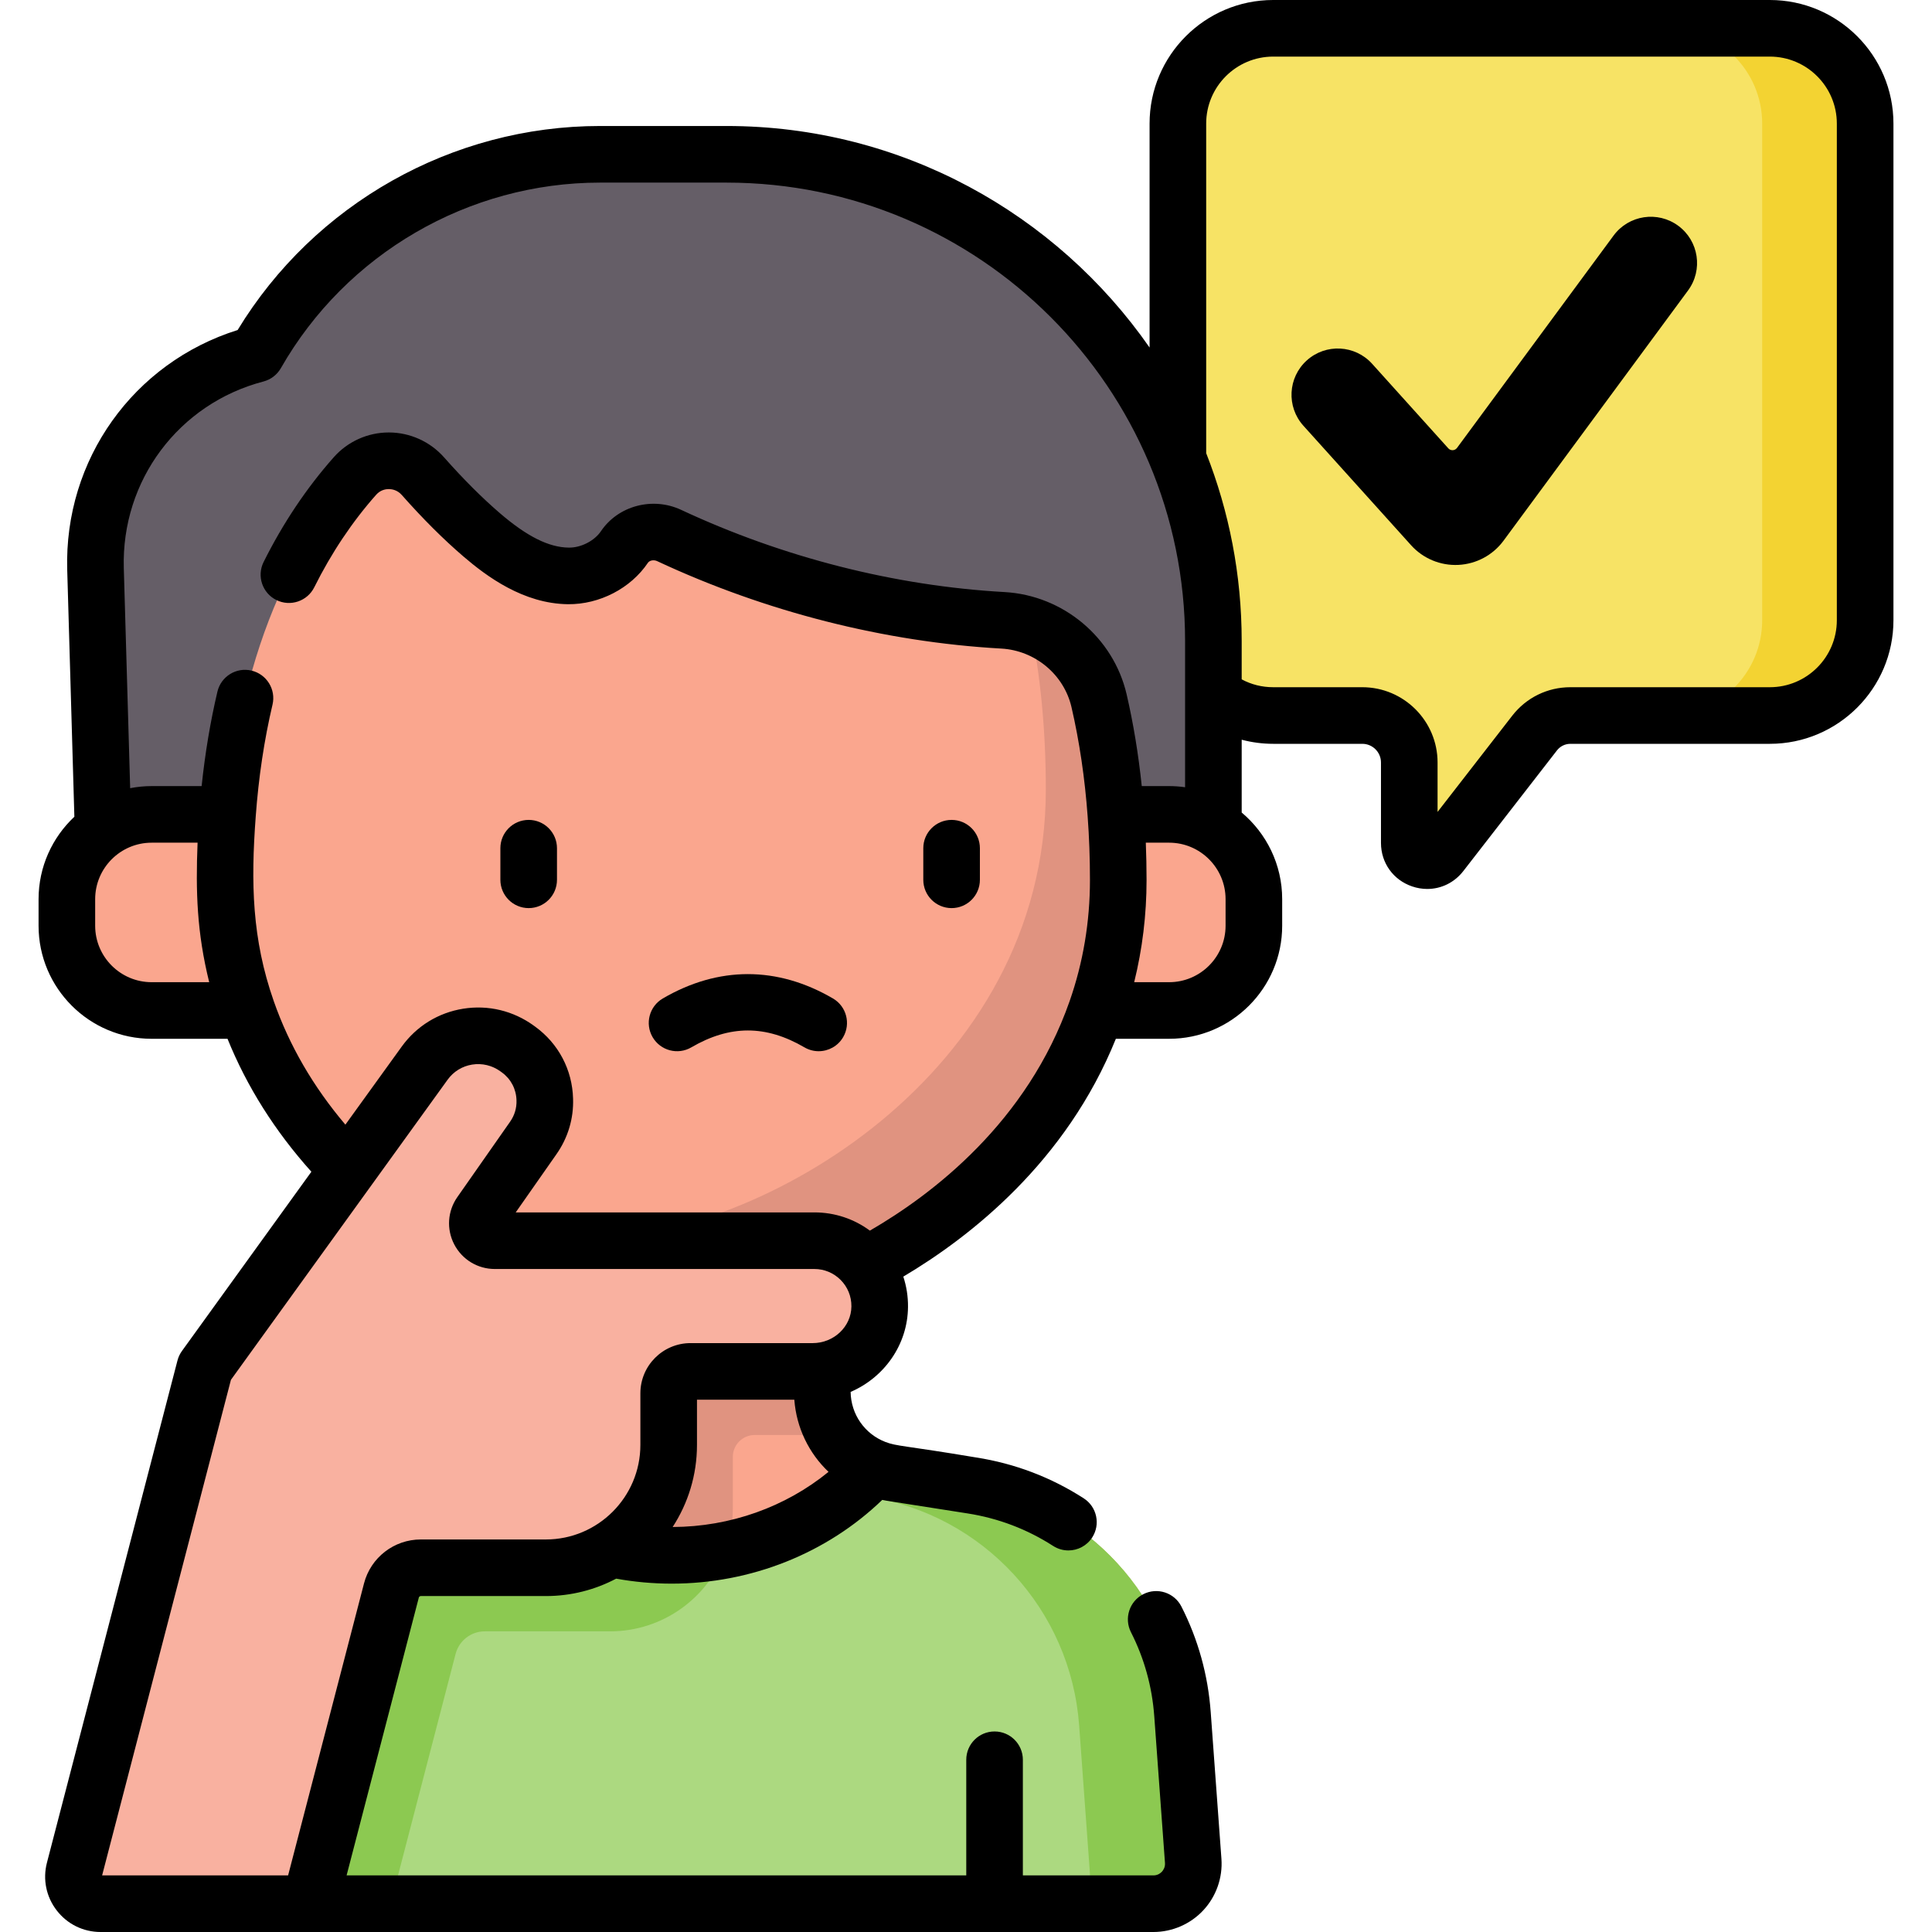 <?xml version="1.0" encoding="UTF-8" standalone="no"?>
<svg
   xmlns:dc="http://purl.org/dc/elements/1.1/"
   xmlns:cc="http://creativecommons.org/ns#"
   xmlns:rdf="http://www.w3.org/1999/02/22-rdf-syntax-ns#"
   xmlns:svg="http://www.w3.org/2000/svg"
   xmlns="http://www.w3.org/2000/svg"
   xmlns:sodipodi="http://sodipodi.sourceforge.net/DTD/sodipodi-0.dtd"
   xmlns:inkscape="http://www.inkscape.org/namespaces/inkscape"
   id="Capa_1"
   enable-background="new 0 0 512 512"
   height="512"
   viewBox="0 0 512 512"
   width="512"
   version="1.1"
   sodipodi:docname="question (1).svg"
   inkscape:version="0.92.5 (2060ec1f9f, 2020-04-08)">
  <defs
     id="defs49" />
  <sodipodi:namedview
     pagecolor="#ffffff"
     bordercolor="#666666"
     borderopacity="1"
     objecttolerance="10"
     gridtolerance="10"
     guidetolerance="10"
     inkscape:pageopacity="0"
     inkscape:pageshadow="2"
     inkscape:window-width="1280"
     inkscape:window-height="960"
     id="namedview47"
     showgrid="false"
     inkscape:zoom="0.4609375"
     inkscape:cx="499.61168"
     inkscape:cy="-93.647107"
     inkscape:window-x="1280"
     inkscape:window-y="0"
     inkscape:window-maximized="1"
     inkscape:current-layer="Capa_1" />
  <g
     transform="translate(607.458)"
     id="g44-3">
    <g
       id="g1037">
      <path
         id="path2-6"
         d="M 469.025,7.5 H 337.403 c -13.945,0 -25.25,11.305 -25.25,25.25 v 131.622 c 0,13.945 11.305,25.25 25.25,25.25 h 23.616 c 6.876,0 12.45,5.574 12.45,12.45 v 21.294 c 0,4.474 5.663,6.413 8.405,2.879 l 24.819,-31.982 c 2.272,-2.928 5.769,-4.641 9.475,-4.641 h 52.856 c 13.945,0 25.25,-11.305 25.25,-25.25 V 32.75 C 494.275,18.805 482.97,7.5 469.025,7.5 Z"
         inkscape:connector-curvature="0"
         style="fill:#f7e365" />
      <path
         id="path4-7"
         d="m 469.025,7.5 h -27.278 c 13.945,0 25.25,11.305 25.25,25.25 v 131.622 c 0,13.945 -11.305,25.25 -25.25,25.25 h 27.278 c 13.945,0 25.25,-11.305 25.25,-25.25 V 32.75 C 494.275,18.805 482.97,7.5 469.025,7.5 Z"
         inkscape:connector-curvature="0"
         style="fill:#f3d332" />
      <path
         id="path6-5"
         d="M 305.664,504.5 H 39.776 l 3.659,-50.219 c 2.241,-30.733 25.374,-55.858 55.826,-60.621 l 21.055,-3.302 c 10.706,-1.667 18.587,-10.89 18.587,-21.715 V 291.35 h 79.003 v 77.293 c 0,10.825 7.892,20.048 18.587,21.715 l 21.066,3.302 c 30.441,4.763 53.585,29.889 55.815,60.622 l 2.834,38.881 c 0.445,6.124 -4.403,11.337 -10.544,11.337 z"
         inkscape:connector-curvature="0"
         style="fill:#faa68e" />
      <path
         id="path8-3"
         d="m 120.74,438.298 c 0.915,-3.518 4.09,-5.974 7.725,-5.974 h 33.188 c 17.978,0 32.552,-14.574 32.552,-32.552 V 386.09 c 0,-3.205 2.598,-5.802 5.802,-5.802 h 21.256 c -2.127,-3.397 -3.358,-7.392 -3.358,-11.644 v -22.996 h -69.783 c -3.735,0 -5.921,-4.2 -3.778,-7.253 l 13.986,-19.984 c 2.176,-3.096 3.161,-6.679 3.042,-10.208 -0.13,-5.066 -2.544,-10.013 -6.96,-13.218 l -0.357,-0.26 c -4.566,-3.313 -10.154,-4.111 -15.152,-2.688 v 76.606 c 0,10.825 -7.881,20.048 -18.587,21.715 L 99.26,393.66 c -14.235,2.227 -26.87,8.905 -36.52,18.524 l -22.562,86.798 -0.402,5.517 h 63.755 z"
         inkscape:connector-curvature="0"
         style="fill:#e09380" />
      <path
         id="path10-5"
         d="M 305.664,504.5 H 39.776 l 3.659,-50.219 c 2.241,-30.733 25.374,-55.858 55.826,-60.621 l 21.055,-3.302 c 1.494,-0.238 2.934,-0.617 4.308,-1.126 13.001,14.062 32.097,22.95 53.379,22.95 21.402,0 40.584,-8.974 53.596,-23.177 1.537,0.628 3.183,1.083 4.893,1.353 l 21.066,3.302 c 30.441,4.763 53.585,29.889 55.815,60.622 l 2.834,38.881 c 0.444,6.115 -4.405,11.337 -10.543,11.337 z"
         inkscape:connector-curvature="0"
         style="fill:#ff0000;fill-opacity:1" />
      <path
         id="path12-6"
         d="m 128.466,432.324 h 33.188 c 14.108,0 26.116,-8.976 30.634,-21.528 -4.616,0.895 -9.388,1.386 -14.284,1.386 -21.282,0 -40.378,-8.888 -53.379,-22.95 -12.724,4.719 -39.174,0.316 -61.884,22.952 l -22.562,86.798 -0.402,5.517 h 63.755 l 17.21,-66.202 c 0.913,-3.517 4.089,-5.973 7.724,-5.973 z"
         inkscape:connector-curvature="0"
         style="fill:#800000" />
      <path
         id="path14-2"
         d="m 316.207,493.162 -2.834,-38.881 c -1.104,-15.218 -7.356,-29.219 -17.329,-40.049 -22.713,-24.666 -50.918,-20.509 -63.384,-24.83 -0.049,-0.017 -0.095,-0.037 -0.144,-0.054 -0.309,-0.109 -0.617,-0.22 -0.918,-0.343 -2.211,2.414 -4.614,4.662 -7.162,6.756 l 5.736,0.899 c 30.441,4.763 53.585,29.889 55.815,60.622 l 2.833,38.879 c 0.237,3.255 -1.031,6.244 -3.184,8.339 h 20.027 c 6.142,0 10.99,-5.213 10.544,-11.338 z"
         inkscape:connector-curvature="0"
         style="fill:#800000" />
      <path
         id="path16-9"
         d="m 192.551,40.894 h -33.527 c -39.02,0 -73.059,21.32 -91.11,52.945 -25.094,6.574 -43.387,29.768 -42.601,56.945 l 2.895,100.149 H 321.555 V 169.898 C 321.556,98.651 263.799,40.894 192.551,40.894 Z"
         inkscape:connector-curvature="0"
         style="fill:#cbc34a;fill-opacity:1" />
      <g
         id="g24-1"
         style="fill:#faa68e">
        <path
           id="path18-2"
           d="M 91.86,267.793 H 40.19 c -12.407,0 -22.465,-10.058 -22.465,-22.465 v -7.043 c 0,-12.407 10.058,-22.465 22.465,-22.465 h 51.67 z"
           inkscape:connector-curvature="0" />
        <path
           id="path20-7"
           d="m 258.155,267.793 h 51.67 c 12.407,0 22.465,-10.058 22.465,-22.465 v -7.043 c 0,-12.407 -10.058,-22.465 -22.465,-22.465 h -51.67 z"
           inkscape:connector-curvature="0" />
        <path
           id="path22-0"
           d="m 296.35,233.228 c 0,74.044 -74.701,116.549 -118.343,116.549 -43.631,0 -118.343,-42.505 -118.343,-116.549 0,-47.298 13.147,-83.094 34.42,-107.099 4.786,-5.401 13.219,-5.346 18,0.06 4.864,5.5 9.984,10.754 15.56,15.543 6.568,5.641 14.321,10.79 22.965,10.884 5.77,0.07 11.755,-3.024 14.863,-7.648 2.574,-3.829 7.683,-5.011 11.863,-3.058 27.561,12.879 57.97,20.773 88.458,22.479 12.26,0.686 22.688,9.336 25.465,21.297 3.313,14.281 5.092,30.133 5.092,47.542 z"
           inkscape:connector-curvature="0" />
      </g>
      <path
         id="path26-9"
         d="m 291.257,185.687 c -2.206,-9.505 -9.252,-16.903 -18.202,-19.891 2.672,13.23 4.1,27.71 4.1,43.439 0,75.608 -76.279,119.011 -120.843,119.011 -20.724,0 -48.314,-9.396 -71.9,-27.052 25.684,31.45 65.899,48.584 93.595,48.584 43.643,0 118.343,-42.505 118.343,-116.549 0,-17.41 -1.779,-33.262 -5.093,-47.542 z"
         inkscape:connector-curvature="0"
         style="fill:#e09380" />
      <path
         id="path28-3"
         d="m 82.15,504.5 21.577,-83.004 c 0.922,-3.547 4.124,-6.023 7.789,-6.023 h 33.137 c 17.978,0 32.552,-14.574 32.552,-32.552 v -13.683 c 0,-3.205 2.598,-5.802 5.802,-5.802 h 32.357 c 9.58,0 17.688,-7.589 17.764,-17.169 0.043,-4.85 -1.905,-9.234 -5.066,-12.395 -3.139,-3.139 -7.47,-5.077 -12.254,-5.077 h -84.686 c -3.735,0 -5.921,-4.2 -3.778,-7.253 l 13.986,-19.984 c 2.176,-3.096 3.161,-6.679 3.042,-10.208 -0.13,-5.066 -2.544,-10.013 -6.961,-13.218 l -0.357,-0.26 c -7.892,-5.727 -18.847,-3.984 -24.508,3.865 -9.992,13.856 -53.91,74.662 -58.251,80.681 l -34.593,133.08 c -1.184,4.555 2.254,9.001 6.961,9.001 H 82.15 Z"
         inkscape:connector-curvature="0"
         style="fill:#f9b1a0" />
      <g
         id="g42-6">
        <path
           id="path34-2"
           d="M 469.019,0 H 337.4 C 319.341,0 304.65,14.691 304.65,32.75 V 92.096 C 279.969,56.643 238.927,33.39 192.55,33.39 h -33.53 c -39.209,0 -75.726,20.641 -96.045,54.07 -27.575,8.646 -46,34.331 -45.162,63.537 l 1.894,65.445 c -5.833,5.472 -9.487,13.239 -9.487,21.849 v 7.04 c 0,16.52 13.444,29.96 29.97,29.96 h 20.105 c 5.118,12.659 12.565,24.47 22.223,35.231 -5.316,7.362 -32.63,45.187 -34.306,47.51 -0.543,0.753 -0.942,1.602 -1.176,2.5 l -34.593,133.08 c -1.153,4.435 -0.207,9.059 2.597,12.684 2.803,3.625 7.04,5.705 11.622,5.705 H 305.66 c 5.002,0 9.824,-2.1 13.231,-5.761 3.408,-3.662 5.158,-8.625 4.799,-13.625 l -2.84,-38.876 c -0.713,-9.839 -3.325,-19.255 -7.765,-27.987 -1.879,-3.692 -6.395,-5.164 -10.085,-3.286 -3.692,1.877 -5.163,6.393 -3.286,10.085 3.53,6.942 5.607,14.435 6.175,22.277 l 2.84,38.872 c 0.084,1.166 -0.477,1.956 -0.817,2.322 -0.34,0.366 -1.087,0.98 -2.252,0.98 h -34.593 v -30.645 c 0,-4.142 -3.357,-7.5 -7.5,-7.5 -4.143,0 -7.5,3.358 -7.5,7.5 V 497 H 91.849 l 19.137,-73.616 c 0.063,-0.242 0.281,-0.411 0.531,-0.411 h 33.137 c 6.725,0 13.064,-1.674 18.635,-4.615 4.816,0.874 9.75,1.323 14.711,1.323 21.034,0 41.107,-8.035 55.802,-22.192 l 0.028,0.005 c 1.464,0.304 0.354,0.08 22.572,3.577 8.146,1.273 15.775,4.172 22.679,8.616 1.256,0.809 2.662,1.195 4.053,1.195 2.465,0 4.88,-1.214 6.313,-3.441 2.242,-3.482 1.236,-8.124 -2.247,-10.366 -8.673,-5.584 -18.256,-9.225 -28.479,-10.823 -19.244,-3.227 -21.01,-2.937 -24.091,-4.121 -5.414,-2.089 -9.116,-7.243 -9.209,-13.26 8.869,-3.807 15.129,-12.475 15.208,-22.537 0.025,-2.768 -0.406,-5.465 -1.246,-8.015 17.741,-10.517 43.179,-30.42 56.33,-63.029 h 14.117 c 16.52,0 29.96,-13.44 29.96,-29.96 v -7.04 c 0,-9.208 -4.177,-17.457 -10.73,-22.959 v -19.297 c 2.708,0.714 5.512,1.086 8.341,1.086 h 23.619 c 2.729,0 4.95,2.22 4.95,4.95 v 21.3 c 0,5.295 3.237,9.823 8.248,11.536 1.334,0.456 2.691,0.677 4.025,0.677 3.676,0 7.178,-1.678 9.552,-4.745 l 24.815,-31.973 c 0.862,-1.109 2.16,-1.745 3.56,-1.745 h 52.86 c 18.059,0 32.75,-14.691 32.75,-32.75 V 32.75 C 501.78,14.691 487.084,0 469.019,0 Z M 25.22,245.33 v -7.04 c 0,-8.254 6.715,-14.97 14.97,-14.97 h 12.17 c -0.516,13.041 -0.178,23.78 3.079,36.97 H 40.19 c -8.255,0 -14.97,-6.711 -14.97,-14.96 z m 153.038,159.344 c 4.072,-6.269 6.448,-13.736 6.448,-21.752 v -11.985 h 25.797 c 0.569,7.492 3.899,14.225 9.065,19.12 -11.403,9.313 -26.017,14.558 -41.31,14.617 z m 37.107,-48.738 h -32.357 c -7.335,0 -13.302,5.967 -13.302,13.302 v 13.683 c 0,13.813 -11.238,25.052 -25.052,25.052 h -33.137 c -7.079,0 -13.267,4.785 -15.048,11.637 L 76.35,497 H 27.062 L 61.2,365.667 c 2.645,-3.665 51.292,-71.032 57.428,-79.541 1.557,-2.158 3.86,-3.579 6.484,-4 2.655,-0.427 5.334,0.218 7.529,1.811 l 0.366,0.267 c 2.383,1.729 3.792,4.403 3.87,7.398 0.068,2.029 -0.514,3.981 -1.691,5.656 l -13.98,19.974 c -2.605,3.71 -2.924,8.514 -0.834,12.537 2.092,4.025 6.211,6.526 10.75,6.526 h 84.686 c 2.625,0 5.093,1.023 6.951,2.88 1.874,1.875 2.894,4.369 2.87,7.032 -0.042,5.365 -4.647,9.729 -10.264,9.729 z M 324.79,245.33 c 0,8.249 -6.711,14.96 -14.96,14.96 h -9.259 c 2.167,-8.776 3.278,-17.837 3.278,-27.06 0,-3.344 -0.071,-6.654 -0.199,-9.91 h 6.18 c 8.249,0 14.96,6.716 14.96,14.97 z m -14.96,-37.01 h -7.253 c -0.879,-8.424 -2.219,-16.582 -4.012,-24.328 -3.504,-15.075 -16.808,-26.215 -32.355,-27.09 -29.058,-1.629 -58.694,-9.163 -85.709,-21.789 -7.564,-3.528 -16.699,-1.092 -21.252,5.668 -1.719,2.554 -5.331,4.412 -8.552,4.339 -5.251,-0.061 -11.025,-2.946 -18.167,-9.077 -4.816,-4.142 -9.669,-8.991 -14.83,-14.819 -3.711,-4.201 -9.05,-6.613 -14.648,-6.618 h -0.019 c -5.565,0 -10.873,2.386 -14.567,6.55 -7.217,8.144 -13.478,17.494 -18.609,27.788 -1.848,3.707 -0.341,8.21 3.366,10.059 3.708,1.848 8.21,0.341 10.059,-3.366 4.545,-9.118 10.066,-17.372 16.409,-24.529 1.158,-1.305 2.589,-1.501 3.343,-1.501 0.774,0.012 2.234,0.201 3.431,1.556 5.622,6.348 10.949,11.665 16.29,16.258 6.274,5.386 15.979,12.563 27.764,12.699 8.347,0.085 16.622,-4.202 21.172,-10.96 0.453,-0.673 1.561,-0.876 2.464,-0.455 28.726,13.425 60.268,21.438 91.213,23.174 8.938,0.503 16.581,6.88 18.585,15.503 2.107,9.103 3.55,18.853 4.287,28.997 0.404,5.409 0.609,11.079 0.609,16.852 0,11.072 -1.813,21.866 -5.389,32.084 -11.205,32.035 -36.282,51.171 -52.931,60.812 -4.241,-3.136 -9.351,-4.831 -14.721,-4.831 h -79.137 l 10.795,-15.424 c 3.058,-4.352 4.58,-9.46 4.403,-14.713 -0.196,-7.642 -3.861,-14.602 -10.045,-19.089 l -0.365,-0.266 c -5.452,-3.955 -12.101,-5.547 -18.722,-4.487 -6.589,1.057 -12.368,4.621 -16.275,10.036 -2.822,3.914 -8.354,11.577 -14.933,20.69 -8.512,-10.036 -14.884,-21.011 -18.981,-32.729 -5.774,-16.494 -6.096,-31.308 -4.779,-48.947 0.755,-10.358 2.252,-20.328 4.449,-29.632 0.952,-4.031 -1.544,-8.071 -5.576,-9.023 -4.031,-0.952 -8.071,1.544 -9.023,5.576 -1.881,7.966 -3.278,16.365 -4.186,25.034 H 40.19 c -1.948,0 -3.85,0.193 -5.696,0.55 l -1.687,-58.305 c -0.668,-23.248 14.552,-43.59 37.012,-49.469 1.951,-0.511 3.615,-1.786 4.615,-3.538 C 91.74,67.23 124.152,48.39 159.02,48.39 h 33.53 c 67.001,0 121.51,54.509 121.51,121.51 v 38.724 c -1.383,-0.196 -2.794,-0.304 -4.23,-0.304 z m 176.95,-43.95 c 0,9.788 -7.963,17.75 -17.75,17.75 h -52.86 c -6.062,0 -11.674,2.746 -15.404,7.541 L 380.97,215.168 V 202.07 c 0,-11 -8.949,-19.95 -19.95,-19.95 H 337.4 c -2.968,0 -5.798,-0.719 -8.341,-2.084 V 169.9 c 0,-17.568 -3.338,-34.37 -9.409,-49.809 V 32.75 C 319.65,22.962 327.613,15 337.4,15 h 131.619 c 9.793,0 17.761,7.962 17.761,17.75 z"
           inkscape:connector-curvature="0" />
        <path
           id="path36-6"
           d="m 140.106,240.658 c 4.142,0 7.5,-3.358 7.5,-7.5 v -8.374 c 0,-4.142 -3.358,-7.5 -7.5,-7.5 -4.142,0 -7.5,3.358 -7.5,7.5 v 8.374 c 0,4.142 3.358,7.5 7.5,7.5 z"
           inkscape:connector-curvature="0" />
        <path
           id="path38-1"
           d="m 252.183,240.658 c 4.143,0 7.5,-3.358 7.5,-7.5 v -8.374 c 0,-4.142 -3.357,-7.5 -7.5,-7.5 -4.142,0 -7.5,3.358 -7.5,7.5 v 8.374 c 0,4.142 3.358,7.5 7.5,7.5 z"
           inkscape:connector-curvature="0" />
        <path
           id="path40-8"
           d="m 183.209,277.559 c 10.226,-5.965 19.749,-5.965 29.975,0 1.188,0.693 2.488,1.023 3.772,1.022 2.58,0 5.091,-1.333 6.485,-3.722 2.087,-3.578 0.878,-8.17 -2.7,-10.257 -14.749,-8.604 -30.341,-8.604 -45.09,0 -3.578,2.087 -4.787,6.68 -2.7,10.257 2.087,3.579 6.681,4.787 10.258,2.7 z"
           inkscape:connector-curvature="0" />
      </g>
    </g>
  </g>
  <g
     id="g44">
    <path
       d="m469.025 7.5h-131.622c-13.945 0-25.25 11.305-25.25 25.25v131.622c0 13.945 11.305 25.25 25.25 25.25h23.616c6.876 0 12.45 5.574 12.45 12.45v21.294c0 4.474 5.663 6.413 8.405 2.879l24.819-31.982c2.272-2.928 5.769-4.641 9.475-4.641h52.856c13.945 0 25.25-11.305 25.25-25.25v-131.622c.001-13.945-11.304-25.25-25.249-25.25z"
       id="path2"
       fill="#f7e365" />
    <path
       d="m469.025 7.5h-27.278c13.945 0 25.25 11.305 25.25 25.25v131.622c0 13.945-11.305 25.25-25.25 25.25h27.278c13.945 0 25.25-11.305 25.25-25.25v-131.622c0-13.945-11.305-25.25-25.25-25.25z"
       id="path4"
       fill="#f3d332" />
    <path
       d="m305.664 504.5h-265.888l3.659-50.219c2.241-30.733 25.374-55.858 55.826-60.621l21.055-3.302c10.706-1.667 18.587-10.89 18.587-21.715v-77.293h79.003v77.293c0 10.825 7.892 20.048 18.587 21.715l21.066 3.302c30.441 4.763 53.585 29.889 55.815 60.622l2.834 38.881c.445 6.124-4.403 11.337-10.544 11.337z"
       id="path6"
       fill="#faa68e" />
    <path
       d="m120.74 438.298c.915-3.518 4.09-5.974 7.725-5.974h33.188c17.978 0 32.552-14.574 32.552-32.552v-13.682c0-3.205 2.598-5.802 5.802-5.802h21.256c-2.127-3.397-3.358-7.392-3.358-11.644v-22.996h-69.783c-3.735 0-5.921-4.2-3.778-7.253l13.986-19.984c2.176-3.096 3.161-6.679 3.042-10.208-.13-5.066-2.544-10.013-6.96-13.218l-.357-.26c-4.566-3.313-10.154-4.111-15.152-2.688v76.606c0 10.825-7.881 20.048-18.587 21.715l-21.056 3.302c-14.235 2.227-26.87 8.905-36.52 18.524l-22.562 86.798-.402 5.517h63.755z"
       id="path8"
       fill="#e09380" />
    <path
       d="m305.664 504.5h-265.888l3.659-50.219c2.241-30.733 25.374-55.858 55.826-60.621l21.055-3.302c1.494-.238 2.934-.617 4.308-1.126 13.001 14.062 32.097 22.95 53.379 22.95 21.402 0 40.584-8.974 53.596-23.177 1.537.628 3.183 1.083 4.893 1.353l21.066 3.302c30.441 4.763 53.585 29.889 55.815 60.622l2.834 38.881c.444 6.115-4.405 11.337-10.543 11.337z"
       id="path10"
       fill="#acd980" />
    <path
       d="m128.466 432.324h33.188c14.108 0 26.116-8.976 30.634-21.528-4.616.895-9.388 1.386-14.284 1.386-21.282 0-40.378-8.888-53.379-22.95-12.724 4.719-39.174.316-61.884 22.952l-22.562 86.798-.402 5.517h63.755l17.21-66.202c.913-3.517 4.089-5.973 7.724-5.973z"
       id="path12"
       fill="#8cc951" />
    <path
       d="m316.207 493.162-2.834-38.881c-1.104-15.218-7.356-29.219-17.329-40.049-22.713-24.666-50.918-20.509-63.384-24.83-.049-.017-.095-.037-.144-.054-.309-.109-.617-.22-.918-.343-2.211 2.414-4.614 4.662-7.162 6.756l5.736.899c30.441 4.763 53.585 29.889 55.815 60.622l2.833 38.879c.237 3.255-1.031 6.244-3.184 8.339h20.027c6.142 0 10.99-5.213 10.544-11.338z"
       id="path14"
       fill="#8cc951" />
    <path
       d="m192.551 40.894h-33.527c-39.02 0-73.059 21.32-91.11 52.945-25.094 6.574-43.387 29.768-42.601 56.945l2.895 100.149h293.347v-81.035c.001-71.247-57.756-129.004-129.004-129.004z"
       id="path16"
       fill="#655e67" />
    <g
       id="g24"
       fill="#faa68e">
      <path
         d="m91.86 267.793h-51.67c-12.407 0-22.465-10.058-22.465-22.465v-7.043c0-12.407 10.058-22.465 22.465-22.465h51.67z"
         id="path18" />
      <path
         d="m258.155 267.793h51.67c12.407 0 22.465-10.058 22.465-22.465v-7.043c0-12.407-10.058-22.465-22.465-22.465h-51.67z"
         id="path20" />
      <path
         d="m296.35 233.228c0 74.044-74.701 116.549-118.343 116.549-43.631 0-118.343-42.505-118.343-116.549 0-47.298 13.147-83.094 34.42-107.099 4.786-5.401 13.219-5.346 18 .06 4.864 5.5 9.984 10.754 15.56 15.543 6.568 5.641 14.321 10.79 22.965 10.884 5.77.07 11.755-3.024 14.863-7.648 2.574-3.829 7.683-5.011 11.863-3.058 27.561 12.879 57.97 20.773 88.458 22.479 12.26.686 22.688 9.336 25.465 21.297 3.313 14.281 5.092 30.133 5.092 47.542z"
         id="path22" />
    </g>
    <path
       d="m291.257 185.687c-2.206-9.505-9.252-16.903-18.202-19.891 2.672 13.23 4.1 27.71 4.1 43.439 0 75.608-76.279 119.011-120.843 119.011-20.724 0-48.314-9.396-71.9-27.052 25.684 31.45 65.899 48.584 93.595 48.584 43.643 0 118.343-42.505 118.343-116.549 0-17.41-1.779-33.262-5.093-47.542z"
       id="path26"
       fill="#e09380" />
    <path
       d="m82.15 504.5 21.577-83.004c.922-3.547 4.124-6.023 7.789-6.023h33.137c17.978 0 32.552-14.574 32.552-32.552v-13.683c0-3.205 2.598-5.802 5.802-5.802h32.357c9.58 0 17.688-7.589 17.764-17.169.043-4.85-1.905-9.234-5.066-12.395-3.139-3.139-7.47-5.077-12.254-5.077h-84.686c-3.735 0-5.921-4.2-3.778-7.253l13.986-19.984c2.176-3.096 3.161-6.679 3.042-10.208-.13-5.066-2.544-10.013-6.961-13.218l-.357-.26c-7.892-5.727-18.847-3.984-24.508 3.865-9.992 13.856-53.91 74.662-58.251 80.681l-34.593 133.08c-1.184 4.555 2.254 9.001 6.961 9.001h55.487z"
       id="path28"
       fill="#f9b1a0" />
    <g
       id="g42">
      <path
         d="m469.019 0h-131.619c-18.059 0-32.75 14.691-32.75 32.75v59.346c-24.681-35.453-65.723-58.706-112.1-58.706h-33.53c-39.209 0-75.726 20.641-96.045 54.07-27.575 8.646-46 34.331-45.162 63.537l1.894 65.445c-5.833 5.472-9.487 13.239-9.487 21.849v7.04c0 16.52 13.444 29.96 29.97 29.96h20.105c5.118 12.659 12.565 24.47 22.223 35.231-5.316 7.362-32.63 45.187-34.306 47.51-.543.753-.942 1.602-1.176 2.5l-34.593 133.08c-1.153 4.435-.207 9.059 2.597 12.684 2.803 3.625 7.04 5.705 11.622 5.705h278.998c5.002 0 9.824-2.1 13.231-5.761 3.408-3.662 5.158-8.625 4.799-13.625l-2.84-38.876c-.713-9.839-3.325-19.255-7.765-27.987-1.879-3.692-6.395-5.164-10.085-3.286-3.692 1.877-5.163 6.393-3.286 10.085 3.53 6.942 5.607 14.435 6.175 22.277l2.84 38.872c.084 1.166-.477 1.956-.817 2.322s-1.087.98-2.252.98h-34.593v-30.645c0-4.142-3.357-7.5-7.5-7.5s-7.5 3.358-7.5 7.5v30.643h-164.218l19.137-73.616c.063-.242.281-.411.531-.411h33.137c6.725 0 13.064-1.674 18.635-4.615 4.816.874 9.75 1.323 14.711 1.323 21.034 0 41.107-8.035 55.802-22.192l.028.005c1.464.304.354.08 22.572 3.577 8.146 1.273 15.775 4.172 22.679 8.616 1.256.809 2.662 1.195 4.053 1.195 2.465 0 4.88-1.214 6.313-3.441 2.242-3.482 1.236-8.124-2.247-10.366-8.673-5.584-18.256-9.225-28.479-10.823-19.244-3.227-21.01-2.937-24.091-4.121-5.414-2.089-9.116-7.243-9.209-13.26 8.869-3.807 15.129-12.475 15.208-22.537.025-2.768-.406-5.465-1.246-8.015 17.741-10.517 43.179-30.42 56.33-63.029h14.117c16.52 0 29.96-13.44 29.96-29.96v-7.04c0-9.208-4.177-17.457-10.73-22.959v-19.297c2.708.714 5.512 1.086 8.341 1.086h23.619c2.729 0 4.95 2.22 4.95 4.95v21.3c0 5.295 3.237 9.823 8.248 11.536 1.334.456 2.691.677 4.025.677 3.676 0 7.178-1.678 9.552-4.745l24.815-31.973c.862-1.109 2.16-1.745 3.56-1.745h52.86c18.059 0 32.75-14.691 32.75-32.75v-131.62c0-18.059-14.696-32.75-32.761-32.75zm-443.799 245.33v-7.04c0-8.254 6.715-14.97 14.97-14.97h12.17c-.516 13.041-.178 23.78 3.079 36.97h-15.249c-8.255 0-14.97-6.711-14.97-14.96zm153.038 159.344c4.072-6.269 6.448-13.736 6.448-21.752v-11.985h25.797c.569 7.492 3.899 14.225 9.065 19.12-11.403 9.313-26.017 14.558-41.31 14.617zm37.107-48.738h-32.357c-7.335 0-13.302 5.967-13.302 13.302v13.683c0 13.813-11.238 25.052-25.052 25.052h-33.137c-7.079 0-13.267 4.785-15.048 11.637l-20.119 77.39h-49.288l34.138-131.333c2.645-3.665 51.292-71.032 57.428-79.541 1.557-2.158 3.86-3.579 6.484-4 2.655-.427 5.334.218 7.529 1.811l.366.267c2.383 1.729 3.792 4.403 3.87 7.398.068 2.029-.514 3.981-1.691 5.656l-13.98 19.974c-2.605 3.71-2.924 8.514-.834 12.537 2.092 4.025 6.211 6.526 10.75 6.526h84.686c2.625 0 5.093 1.023 6.951 2.88 1.874 1.875 2.894 4.369 2.87 7.032-.042 5.365-4.647 9.729-10.264 9.729zm109.425-110.606c0 8.249-6.711 14.96-14.96 14.96h-9.259c2.167-8.776 3.278-17.837 3.278-27.06 0-3.344-.071-6.654-.199-9.91h6.18c8.249 0 14.96 6.716 14.96 14.97zm-14.96-37.01h-7.253c-.879-8.424-2.219-16.582-4.012-24.328-3.504-15.075-16.808-26.215-32.355-27.09-29.058-1.629-58.694-9.163-85.709-21.789-7.564-3.528-16.699-1.092-21.252 5.668-1.719 2.554-5.331 4.412-8.552 4.339-5.251-.061-11.025-2.946-18.167-9.077-4.816-4.142-9.669-8.991-14.83-14.819-3.711-4.201-9.05-6.613-14.648-6.618h-.019c-5.565 0-10.873 2.386-14.567 6.55-7.217 8.144-13.478 17.494-18.609 27.788-1.848 3.707-.341 8.21 3.366 10.059 3.708 1.848 8.21.341 10.059-3.366 4.545-9.118 10.066-17.372 16.409-24.529 1.158-1.305 2.589-1.501 3.343-1.501.774.012 2.234.201 3.431 1.556 5.622 6.348 10.949 11.665 16.29 16.258 6.274 5.386 15.979 12.563 27.764 12.699 8.347.085 16.622-4.202 21.172-10.96.453-.673 1.561-.876 2.464-.455 28.726 13.425 60.268 21.438 91.213 23.174 8.938.503 16.581 6.88 18.585 15.503 2.107 9.103 3.55 18.853 4.287 28.997.404 5.409.609 11.079.609 16.852 0 11.072-1.813 21.866-5.389 32.084-11.205 32.035-36.282 51.171-52.931 60.812-4.241-3.136-9.351-4.831-14.721-4.831h-79.137l10.795-15.424c3.058-4.352 4.58-9.46 4.403-14.713-.196-7.642-3.861-14.602-10.045-19.089l-.365-.266c-5.452-3.955-12.101-5.547-18.722-4.487-6.589 1.057-12.368 4.621-16.275 10.036-2.822 3.914-8.354 11.577-14.933 20.69-8.512-10.036-14.884-21.011-18.981-32.729-5.774-16.494-6.096-31.308-4.779-48.947.755-10.358 2.252-20.328 4.449-29.632.952-4.031-1.544-8.071-5.576-9.023-4.031-.952-8.071 1.544-9.023 5.576-1.881 7.966-3.278 16.365-4.186 25.034h-13.243c-1.948 0-3.85.193-5.696.55l-1.687-58.305c-.668-23.248 14.552-43.59 37.012-49.469 1.951-.511 3.615-1.786 4.615-3.538 17.306-30.33 49.718-49.17 84.586-49.17h33.53c67.001 0 121.51 54.509 121.51 121.51v38.724c-1.383-.196-2.794-.304-4.23-.304zm176.95-43.95c0 9.788-7.963 17.75-17.75 17.75h-52.86c-6.062 0-11.674 2.746-15.404 7.541l-19.796 25.507v-13.098c0-11-8.949-19.95-19.95-19.95h-23.62c-2.968 0-5.798-.719-8.341-2.084v-10.136c0-17.568-3.338-34.37-9.409-49.809v-87.341c0-9.788 7.963-17.75 17.75-17.75h131.619c9.793 0 17.761 7.962 17.761 17.75z"
         id="path34" />
      <path
         d="m140.106 240.658c4.142 0 7.5-3.358 7.5-7.5v-8.374c0-4.142-3.358-7.5-7.5-7.5s-7.5 3.358-7.5 7.5v8.374c0 4.142 3.358 7.5 7.5 7.5z"
         id="path36" />
      <path
         d="m252.183 240.658c4.143 0 7.5-3.358 7.5-7.5v-8.374c0-4.142-3.357-7.5-7.5-7.5-4.142 0-7.5 3.358-7.5 7.5v8.374c0 4.142 3.358 7.5 7.5 7.5z"
         id="path38" />
      <path
         d="m183.209 277.559c10.226-5.965 19.749-5.965 29.975 0 1.188.693 2.488 1.023 3.772 1.022 2.58 0 5.091-1.333 6.485-3.722 2.087-3.578.878-8.17-2.7-10.257-14.749-8.604-30.341-8.604-45.09 0-3.578 2.087-4.787 6.68-2.7 10.257 2.087 3.579 6.681 4.787 10.258 2.7z"
         id="path40" />
    </g>
    <path
       inkscape:connector-curvature="0"
       d="m 1015.322,40.046 c -19.177,0 -34.777,15.601 -34.777,34.778 0,4.142 3.357,7.5 7.5,7.5 4.143,0 7.5,-3.358 7.5,-7.5 0,-10.906 8.872,-19.778 19.777,-19.778 10.906,0 19.778,8.872 19.778,19.778 0,10.906 -8.872,19.778 -19.778,19.778 h -4.76 c -4.143,0 -7.5,3.358 -7.5,7.5 v 25.659 c 0,4.142 3.357,7.5 7.5,7.5 4.143,0 7.5,-3.358 7.5,-7.5 v -18.266 c 17.9,-1.402 32.038,-16.417 32.038,-34.671 0,-19.177 -15.602,-34.778 -34.778,-34.778 z"
       id="path30" />
    <path
       inkscape:connector-curvature="0"
       d="m 1010.562,146.689 c -4.143,0 -7.5,3.358 -7.5,7.5 v 2.197 c 0,4.142 3.357,7.5 7.5,7.5 4.143,0 7.5,-3.358 7.5,-7.5 v -2.197 c 0,-4.142 -3.358,-7.5 -7.5,-7.5 z"
       id="path32" />
  </g>
  <g
     transform="matrix(2.412,0,0,2.412,342.263,49.845)"
     id="g997">
    <g
       id="g940">
      <g
         id="g938">
        <path
           inkscape:connector-curvature="0"
           d="m 23.297,38.74 c -1.17,1.588 -2.992,2.564 -4.962,2.661 -1.97,0.098 -3.878,-0.696 -5.198,-2.162 L 1.308,26.112 c -1.88,-2.085 -1.713,-5.299 0.372,-7.179 2.087,-1.88 5.299,-1.712 7.179,0.374 l 8.369,9.288 c 0.124,0.138 0.304,0.212 0.489,0.203 0.186,-0.009 0.356,-0.102 0.467,-0.25 L 35.386,5.217 c 1.665,-2.26 4.847,-2.741 7.108,-1.075 2.259,1.666 2.739,4.848 1.073,7.107 z"
           id="path936" />
      </g>
    </g>
    <g
       id="g942" />
    <g
       id="g944" />
    <g
       id="g946" />
    <g
       id="g948" />
    <g
       id="g950" />
    <g
       id="g952" />
    <g
       id="g954" />
    <g
       id="g956" />
    <g
       id="g958" />
    <g
       id="g960" />
    <g
       id="g962" />
    <g
       id="g964" />
    <g
       id="g966" />
    <g
       id="g968" />
    <g
       id="g970" />
  </g>
</svg>
